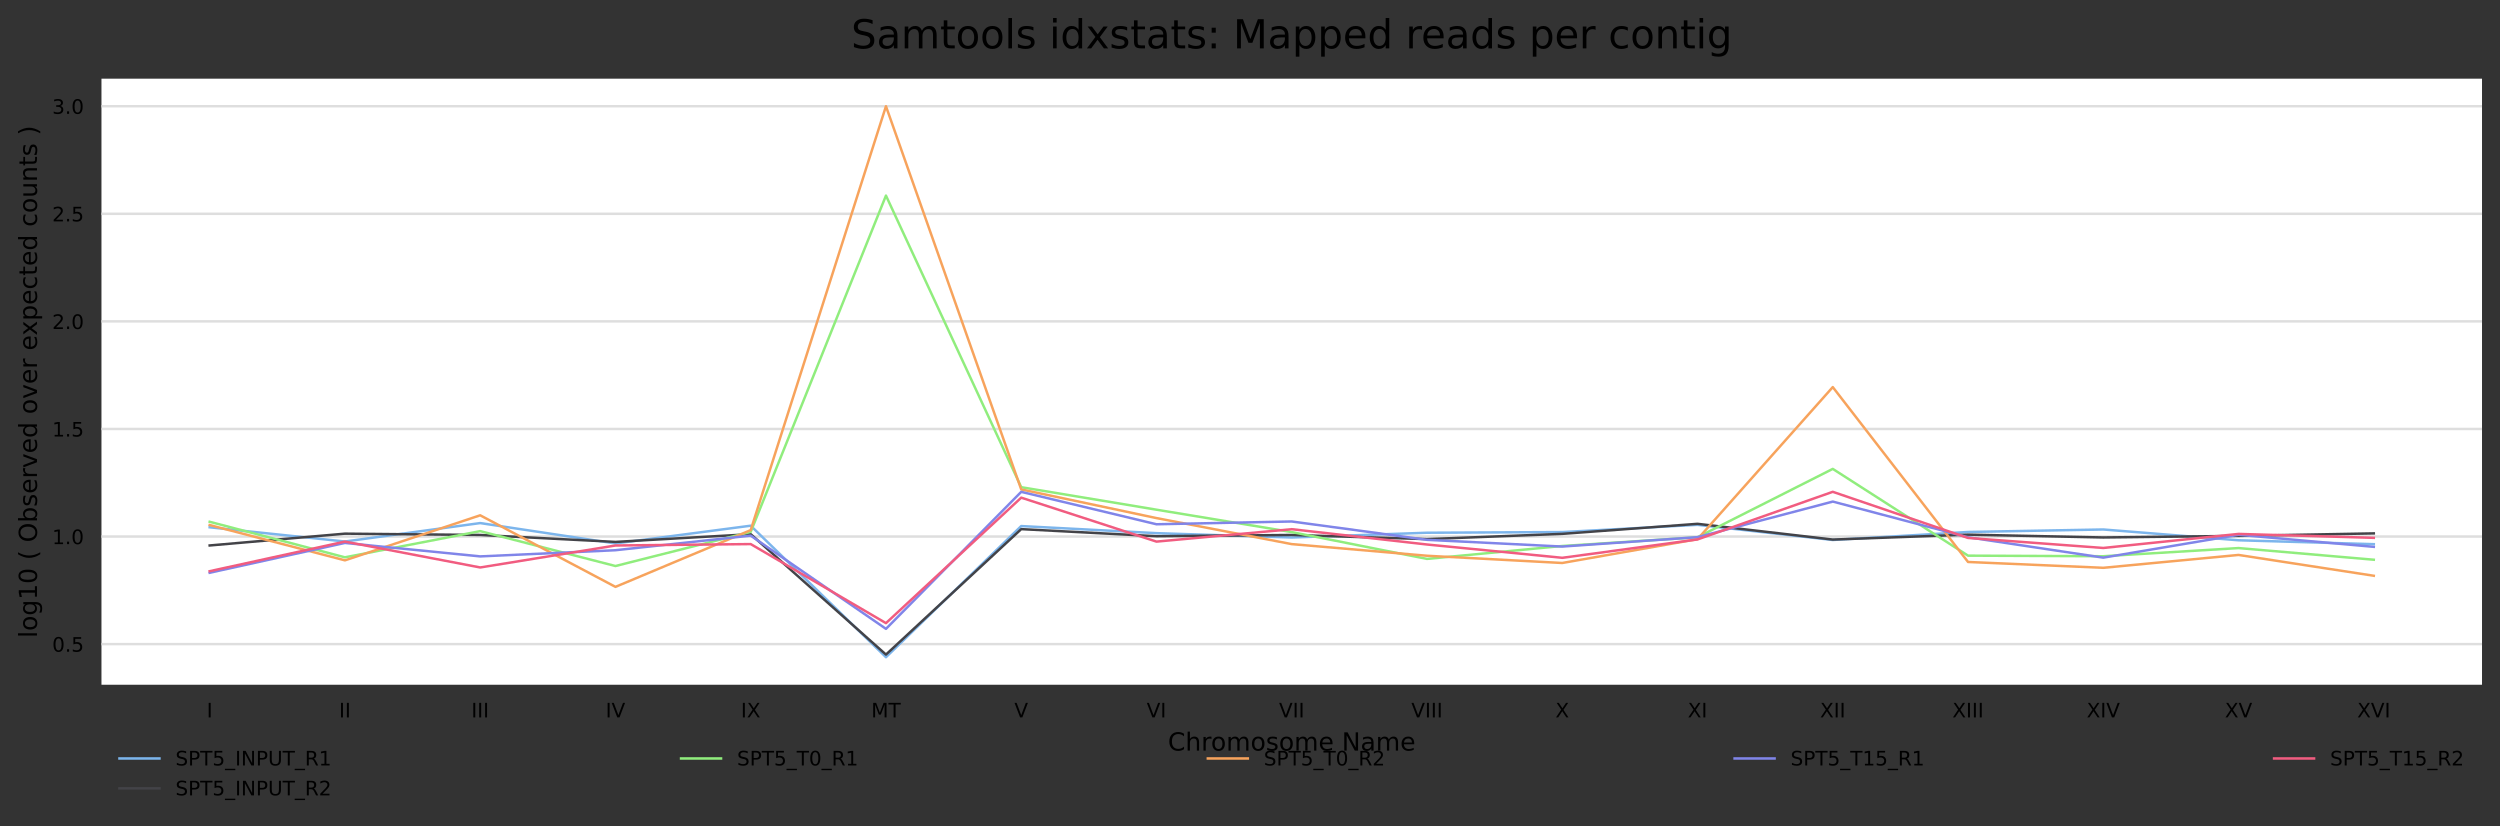<?xml version="1.0" encoding="utf-8" standalone="no"?>
<!DOCTYPE svg PUBLIC "-//W3C//DTD SVG 1.1//EN"
  "http://www.w3.org/Graphics/SVG/1.1/DTD/svg11.dtd">
<!-- Created with matplotlib (https://matplotlib.org/) -->
<svg height="330.542pt" version="1.1" viewBox="0 0 1000.341 330.542" width="1000.341pt" xmlns="http://www.w3.org/2000/svg" xmlns:xlink="http://www.w3.org/1999/xlink">
 <rect x="0" y="0" width="1000.341" height="330.542" fill="#333333" stroke="none"/>
 <defs>
  <style type="text/css">*{stroke-linecap:butt;stroke-linejoin:round;}</style>
 </defs>
 <g id="figure_1">
  <g id="axes_1">
   <g id="patch_1">
    <path d="M 40.601 273.99 
L 993.141 273.99 
L 993.141 31.483 
L 40.601 31.483 
z
" style="fill:#ffffff;"/>
   </g>
   <g id="matplotlib.axis_1">
    <g id="xtick_1">
     <g id="text_1">
      <!-- I -->
      <g transform="translate(82.718 287.069)scale(0.08 -0.08)">
       <defs>
        <path d="M 9.812 72.906 
L 19.672 72.906 
L 19.672 0 
L 9.812 0 
z
" id="DejaVuSans-73"/>
       </defs>
       <use xlink:href="#DejaVuSans-73"/>
      </g>
     </g>
    </g>
    <g id="xtick_2">
     <g id="text_2">
      <!-- II -->
      <g transform="translate(135.659 287.069)scale(0.08 -0.08)">
       <use xlink:href="#DejaVuSans-73"/>
       <use x="29.492" xlink:href="#DejaVuSans-73"/>
      </g>
     </g>
    </g>
    <g id="xtick_3">
     <g id="text_3">
      <!-- III -->
      <g transform="translate(188.601 287.069)scale(0.08 -0.08)">
       <use xlink:href="#DejaVuSans-73"/>
       <use x="29.492" xlink:href="#DejaVuSans-73"/>
       <use x="58.984" xlink:href="#DejaVuSans-73"/>
      </g>
     </g>
    </g>
    <g id="xtick_4">
     <g id="text_4">
      <!-- IV -->
      <g transform="translate(242.346 287.069)scale(0.08 -0.08)">
       <defs>
        <path d="M 28.609 0 
L 0.781 72.906 
L 11.078 72.906 
L 34.188 11.531 
L 57.328 72.906 
L 67.578 72.906 
L 39.797 0 
z
" id="DejaVuSans-86"/>
       </defs>
       <use xlink:href="#DejaVuSans-73"/>
       <use x="29.492" xlink:href="#DejaVuSans-86"/>
      </g>
     </g>
    </g>
    <g id="xtick_5">
     <g id="text_5">
      <!-- IX -->
      <g transform="translate(296.464 287.069)scale(0.08 -0.08)">
       <defs>
        <path d="M 6.297 72.906 
L 16.891 72.906 
L 35.016 45.797 
L 53.219 72.906 
L 63.812 72.906 
L 40.375 37.891 
L 65.375 0 
L 54.781 0 
L 34.281 31 
L 13.625 0 
L 2.984 0 
L 29 38.922 
z
" id="DejaVuSans-88"/>
       </defs>
       <use xlink:href="#DejaVuSans-73"/>
       <use x="29.492" xlink:href="#DejaVuSans-88"/>
      </g>
     </g>
    </g>
    <g id="xtick_6">
     <g id="text_6">
      <!-- MT -->
      <g transform="translate(348.611 287.069)scale(0.08 -0.08)">
       <defs>
        <path d="M 9.812 72.906 
L 24.516 72.906 
L 43.109 23.297 
L 61.812 72.906 
L 76.516 72.906 
L 76.516 0 
L 66.891 0 
L 66.891 64.016 
L 48.094 14.016 
L 38.188 14.016 
L 19.391 64.016 
L 19.391 0 
L 9.812 0 
z
" id="DejaVuSans-77"/>
        <path d="M -0.297 72.906 
L 61.375 72.906 
L 61.375 64.594 
L 35.5 64.594 
L 35.5 0 
L 25.594 0 
L 25.594 64.594 
L -0.297 64.594 
z
" id="DejaVuSans-84"/>
       </defs>
       <use xlink:href="#DejaVuSans-77"/>
       <use x="86.279" xlink:href="#DejaVuSans-84"/>
      </g>
     </g>
    </g>
    <g id="xtick_7">
     <g id="text_7">
      <!-- V -->
      <g transform="translate(405.891 287.069)scale(0.08 -0.08)">
       <use xlink:href="#DejaVuSans-86"/>
      </g>
     </g>
    </g>
    <g id="xtick_8">
     <g id="text_8">
      <!-- VI -->
      <g transform="translate(458.833 287.069)scale(0.08 -0.08)">
       <use xlink:href="#DejaVuSans-86"/>
       <use x="68.408" xlink:href="#DejaVuSans-73"/>
      </g>
     </g>
    </g>
    <g id="xtick_9">
     <g id="text_9">
      <!-- VII -->
      <g transform="translate(511.774 287.069)scale(0.08 -0.08)">
       <use xlink:href="#DejaVuSans-86"/>
       <use x="68.408" xlink:href="#DejaVuSans-73"/>
       <use x="97.9" xlink:href="#DejaVuSans-73"/>
      </g>
     </g>
    </g>
    <g id="xtick_10">
     <g id="text_10">
      <!-- VIII -->
      <g transform="translate(564.716 287.069)scale(0.08 -0.08)">
       <use xlink:href="#DejaVuSans-86"/>
       <use x="68.408" xlink:href="#DejaVuSans-73"/>
       <use x="97.9" xlink:href="#DejaVuSans-73"/>
       <use x="127.393" xlink:href="#DejaVuSans-73"/>
      </g>
     </g>
    </g>
    <g id="xtick_11">
     <g id="text_11">
      <!-- X -->
      <g transform="translate(622.374 287.069)scale(0.08 -0.08)">
       <use xlink:href="#DejaVuSans-88"/>
      </g>
     </g>
    </g>
    <g id="xtick_12">
     <g id="text_12">
      <!-- XI -->
      <g transform="translate(675.315 287.069)scale(0.08 -0.08)">
       <use xlink:href="#DejaVuSans-88"/>
       <use x="68.506" xlink:href="#DejaVuSans-73"/>
      </g>
     </g>
    </g>
    <g id="xtick_13">
     <g id="text_13">
      <!-- XII -->
      <g transform="translate(728.257 287.069)scale(0.08 -0.08)">
       <use xlink:href="#DejaVuSans-88"/>
       <use x="68.506" xlink:href="#DejaVuSans-73"/>
       <use x="97.998" xlink:href="#DejaVuSans-73"/>
      </g>
     </g>
    </g>
    <g id="xtick_14">
     <g id="text_14">
      <!-- XIII -->
      <g transform="translate(781.199 287.069)scale(0.08 -0.08)">
       <use xlink:href="#DejaVuSans-88"/>
       <use x="68.506" xlink:href="#DejaVuSans-73"/>
       <use x="97.998" xlink:href="#DejaVuSans-73"/>
       <use x="127.49" xlink:href="#DejaVuSans-73"/>
      </g>
     </g>
    </g>
    <g id="xtick_15">
     <g id="text_15">
      <!-- XIV -->
      <g transform="translate(834.944 287.069)scale(0.08 -0.08)">
       <use xlink:href="#DejaVuSans-88"/>
       <use x="68.506" xlink:href="#DejaVuSans-73"/>
       <use x="97.998" xlink:href="#DejaVuSans-86"/>
      </g>
     </g>
    </g>
    <g id="xtick_16">
     <g id="text_16">
      <!-- XV -->
      <g transform="translate(890.246 287.069)scale(0.08 -0.08)">
       <use xlink:href="#DejaVuSans-88"/>
       <use x="68.506" xlink:href="#DejaVuSans-86"/>
      </g>
     </g>
    </g>
    <g id="xtick_17">
     <g id="text_17">
      <!-- XVI -->
      <g transform="translate(943.187 287.069)scale(0.08 -0.08)">
       <use xlink:href="#DejaVuSans-88"/>
       <use x="68.506" xlink:href="#DejaVuSans-86"/>
       <use x="136.914" xlink:href="#DejaVuSans-73"/>
      </g>
     </g>
    </g>
    <g id="text_18">
     <!-- Chromosome Name -->
     <g transform="translate(467.327 300.331)scale(0.1 -0.1)">
      <defs>
       <path d="M 64.406 67.281 
L 64.406 56.891 
Q 59.422 61.531 53.781 63.812 
Q 48.141 66.109 41.797 66.109 
Q 29.297 66.109 22.656 58.469 
Q 16.016 50.828 16.016 36.375 
Q 16.016 21.969 22.656 14.328 
Q 29.297 6.688 41.797 6.688 
Q 48.141 6.688 53.781 8.984 
Q 59.422 11.281 64.406 15.922 
L 64.406 5.609 
Q 59.234 2.094 53.438 0.328 
Q 47.656 -1.422 41.219 -1.422 
Q 24.656 -1.422 15.125 8.703 
Q 5.609 18.844 5.609 36.375 
Q 5.609 53.953 15.125 64.078 
Q 24.656 74.219 41.219 74.219 
Q 47.75 74.219 53.531 72.484 
Q 59.328 70.75 64.406 67.281 
z
" id="DejaVuSans-67"/>
       <path d="M 54.891 33.016 
L 54.891 0 
L 45.906 0 
L 45.906 32.719 
Q 45.906 40.484 42.875 44.328 
Q 39.844 48.188 33.797 48.188 
Q 26.516 48.188 22.312 43.547 
Q 18.109 38.922 18.109 30.906 
L 18.109 0 
L 9.078 0 
L 9.078 75.984 
L 18.109 75.984 
L 18.109 46.188 
Q 21.344 51.125 25.703 53.562 
Q 30.078 56 35.797 56 
Q 45.219 56 50.047 50.172 
Q 54.891 44.344 54.891 33.016 
z
" id="DejaVuSans-104"/>
       <path d="M 41.109 46.297 
Q 39.594 47.172 37.812 47.578 
Q 36.031 48 33.891 48 
Q 26.266 48 22.188 43.047 
Q 18.109 38.094 18.109 28.812 
L 18.109 0 
L 9.078 0 
L 9.078 54.688 
L 18.109 54.688 
L 18.109 46.188 
Q 20.953 51.172 25.484 53.578 
Q 30.031 56 36.531 56 
Q 37.453 56 38.578 55.875 
Q 39.703 55.766 41.062 55.516 
z
" id="DejaVuSans-114"/>
       <path d="M 30.609 48.391 
Q 23.391 48.391 19.188 42.75 
Q 14.984 37.109 14.984 27.297 
Q 14.984 17.484 19.156 11.844 
Q 23.344 6.203 30.609 6.203 
Q 37.797 6.203 41.984 11.859 
Q 46.188 17.531 46.188 27.297 
Q 46.188 37.016 41.984 42.703 
Q 37.797 48.391 30.609 48.391 
z
M 30.609 56 
Q 42.328 56 49.016 48.375 
Q 55.719 40.766 55.719 27.297 
Q 55.719 13.875 49.016 6.219 
Q 42.328 -1.422 30.609 -1.422 
Q 18.844 -1.422 12.172 6.219 
Q 5.516 13.875 5.516 27.297 
Q 5.516 40.766 12.172 48.375 
Q 18.844 56 30.609 56 
z
" id="DejaVuSans-111"/>
       <path d="M 52 44.188 
Q 55.375 50.25 60.062 53.125 
Q 64.75 56 71.094 56 
Q 79.641 56 84.281 50.016 
Q 88.922 44.047 88.922 33.016 
L 88.922 0 
L 79.891 0 
L 79.891 32.719 
Q 79.891 40.578 77.094 44.375 
Q 74.312 48.188 68.609 48.188 
Q 61.625 48.188 57.562 43.547 
Q 53.516 38.922 53.516 30.906 
L 53.516 0 
L 44.484 0 
L 44.484 32.719 
Q 44.484 40.625 41.703 44.406 
Q 38.922 48.188 33.109 48.188 
Q 26.219 48.188 22.156 43.531 
Q 18.109 38.875 18.109 30.906 
L 18.109 0 
L 9.078 0 
L 9.078 54.688 
L 18.109 54.688 
L 18.109 46.188 
Q 21.188 51.219 25.484 53.609 
Q 29.781 56 35.688 56 
Q 41.656 56 45.828 52.969 
Q 50 49.953 52 44.188 
z
" id="DejaVuSans-109"/>
       <path d="M 44.281 53.078 
L 44.281 44.578 
Q 40.484 46.531 36.375 47.5 
Q 32.281 48.484 27.875 48.484 
Q 21.188 48.484 17.844 46.438 
Q 14.5 44.391 14.5 40.281 
Q 14.5 37.156 16.891 35.375 
Q 19.281 33.594 26.516 31.984 
L 29.594 31.297 
Q 39.156 29.25 43.188 25.516 
Q 47.219 21.781 47.219 15.094 
Q 47.219 7.469 41.188 3.016 
Q 35.156 -1.422 24.609 -1.422 
Q 20.219 -1.422 15.453 -0.562 
Q 10.688 0.297 5.422 2 
L 5.422 11.281 
Q 10.406 8.688 15.234 7.391 
Q 20.062 6.109 24.812 6.109 
Q 31.156 6.109 34.562 8.281 
Q 37.984 10.453 37.984 14.406 
Q 37.984 18.062 35.516 20.016 
Q 33.062 21.969 24.703 23.781 
L 21.578 24.516 
Q 13.234 26.266 9.516 29.906 
Q 5.812 33.547 5.812 39.891 
Q 5.812 47.609 11.281 51.797 
Q 16.75 56 26.812 56 
Q 31.781 56 36.172 55.266 
Q 40.578 54.547 44.281 53.078 
z
" id="DejaVuSans-115"/>
       <path d="M 56.203 29.594 
L 56.203 25.203 
L 14.891 25.203 
Q 15.484 15.922 20.484 11.062 
Q 25.484 6.203 34.422 6.203 
Q 39.594 6.203 44.453 7.469 
Q 49.312 8.734 54.109 11.281 
L 54.109 2.781 
Q 49.266 0.734 44.188 -0.344 
Q 39.109 -1.422 33.891 -1.422 
Q 20.797 -1.422 13.156 6.188 
Q 5.516 13.812 5.516 26.812 
Q 5.516 40.234 12.766 48.109 
Q 20.016 56 32.328 56 
Q 43.359 56 49.781 48.891 
Q 56.203 41.797 56.203 29.594 
z
M 47.219 32.234 
Q 47.125 39.594 43.094 43.984 
Q 39.062 48.391 32.422 48.391 
Q 24.906 48.391 20.391 44.141 
Q 15.875 39.891 15.188 32.172 
z
" id="DejaVuSans-101"/>
       <path id="DejaVuSans-32"/>
       <path d="M 9.812 72.906 
L 23.094 72.906 
L 55.422 11.922 
L 55.422 72.906 
L 64.984 72.906 
L 64.984 0 
L 51.703 0 
L 19.391 60.984 
L 19.391 0 
L 9.812 0 
z
" id="DejaVuSans-78"/>
       <path d="M 34.281 27.484 
Q 23.391 27.484 19.188 25 
Q 14.984 22.516 14.984 16.5 
Q 14.984 11.719 18.141 8.906 
Q 21.297 6.109 26.703 6.109 
Q 34.188 6.109 38.703 11.406 
Q 43.219 16.703 43.219 25.484 
L 43.219 27.484 
z
M 52.203 31.203 
L 52.203 0 
L 43.219 0 
L 43.219 8.297 
Q 40.141 3.328 35.547 0.953 
Q 30.953 -1.422 24.312 -1.422 
Q 15.922 -1.422 10.953 3.297 
Q 6 8.016 6 15.922 
Q 6 25.141 12.172 29.828 
Q 18.359 34.516 30.609 34.516 
L 43.219 34.516 
L 43.219 35.406 
Q 43.219 41.609 39.141 45 
Q 35.062 48.391 27.688 48.391 
Q 23 48.391 18.547 47.266 
Q 14.109 46.141 10.016 43.891 
L 10.016 52.203 
Q 14.938 54.109 19.578 55.047 
Q 24.219 56 28.609 56 
Q 40.484 56 46.344 49.844 
Q 52.203 43.703 52.203 31.203 
z
" id="DejaVuSans-97"/>
      </defs>
      <use xlink:href="#DejaVuSans-67"/>
      <use x="69.824" xlink:href="#DejaVuSans-104"/>
      <use x="133.203" xlink:href="#DejaVuSans-114"/>
      <use x="172.066" xlink:href="#DejaVuSans-111"/>
      <use x="233.248" xlink:href="#DejaVuSans-109"/>
      <use x="330.66" xlink:href="#DejaVuSans-111"/>
      <use x="391.842" xlink:href="#DejaVuSans-115"/>
      <use x="443.941" xlink:href="#DejaVuSans-111"/>
      <use x="505.123" xlink:href="#DejaVuSans-109"/>
      <use x="602.535" xlink:href="#DejaVuSans-101"/>
      <use x="664.059" xlink:href="#DejaVuSans-32"/>
      <use x="695.846" xlink:href="#DejaVuSans-78"/>
      <use x="770.65" xlink:href="#DejaVuSans-97"/>
      <use x="831.93" xlink:href="#DejaVuSans-109"/>
      <use x="929.342" xlink:href="#DejaVuSans-101"/>
     </g>
    </g>
   </g>
   <g id="matplotlib.axis_2">
    <g id="ytick_1">
     <g id="line2d_1">
      <path clip-path="url(#pf969679b9c)" d="M 40.601 257.732 
L 993.141 257.732 
" style="fill:none;stroke:#dedede;stroke-linecap:square;"/>
     </g>
     <g id="text_19">
      <!-- 0.5 -->
      <g transform="translate(20.878 260.771)scale(0.08 -0.08)">
       <defs>
        <path d="M 31.781 66.406 
Q 24.172 66.406 20.328 58.906 
Q 16.5 51.422 16.5 36.375 
Q 16.5 21.391 20.328 13.891 
Q 24.172 6.391 31.781 6.391 
Q 39.453 6.391 43.281 13.891 
Q 47.125 21.391 47.125 36.375 
Q 47.125 51.422 43.281 58.906 
Q 39.453 66.406 31.781 66.406 
z
M 31.781 74.219 
Q 44.047 74.219 50.516 64.516 
Q 56.984 54.828 56.984 36.375 
Q 56.984 17.969 50.516 8.266 
Q 44.047 -1.422 31.781 -1.422 
Q 19.531 -1.422 13.062 8.266 
Q 6.594 17.969 6.594 36.375 
Q 6.594 54.828 13.062 64.516 
Q 19.531 74.219 31.781 74.219 
z
" id="DejaVuSans-48"/>
        <path d="M 10.688 12.406 
L 21 12.406 
L 21 0 
L 10.688 0 
z
" id="DejaVuSans-46"/>
        <path d="M 10.797 72.906 
L 49.516 72.906 
L 49.516 64.594 
L 19.828 64.594 
L 19.828 46.734 
Q 21.969 47.469 24.109 47.828 
Q 26.266 48.188 28.422 48.188 
Q 40.625 48.188 47.75 41.5 
Q 54.891 34.812 54.891 23.391 
Q 54.891 11.625 47.562 5.094 
Q 40.234 -1.422 26.906 -1.422 
Q 22.312 -1.422 17.547 -0.641 
Q 12.797 0.141 7.719 1.703 
L 7.719 11.625 
Q 12.109 9.234 16.797 8.062 
Q 21.484 6.891 26.703 6.891 
Q 35.156 6.891 40.078 11.328 
Q 45.016 15.766 45.016 23.391 
Q 45.016 31 40.078 35.438 
Q 35.156 39.891 26.703 39.891 
Q 22.75 39.891 18.812 39.016 
Q 14.891 38.141 10.797 36.281 
z
" id="DejaVuSans-53"/>
       </defs>
       <use xlink:href="#DejaVuSans-48"/>
       <use x="63.623" xlink:href="#DejaVuSans-46"/>
       <use x="95.41" xlink:href="#DejaVuSans-53"/>
      </g>
     </g>
    </g>
    <g id="ytick_2">
     <g id="line2d_2">
      <path clip-path="url(#pf969679b9c)" d="M 40.601 214.686 
L 993.141 214.686 
" style="fill:none;stroke:#dedede;stroke-linecap:square;"/>
     </g>
     <g id="text_20">
      <!-- 1.0 -->
      <g transform="translate(20.878 217.726)scale(0.08 -0.08)">
       <defs>
        <path d="M 12.406 8.297 
L 28.516 8.297 
L 28.516 63.922 
L 10.984 60.406 
L 10.984 69.391 
L 28.422 72.906 
L 38.281 72.906 
L 38.281 8.297 
L 54.391 8.297 
L 54.391 0 
L 12.406 0 
z
" id="DejaVuSans-49"/>
       </defs>
       <use xlink:href="#DejaVuSans-49"/>
       <use x="63.623" xlink:href="#DejaVuSans-46"/>
       <use x="95.41" xlink:href="#DejaVuSans-48"/>
      </g>
     </g>
    </g>
    <g id="ytick_3">
     <g id="line2d_3">
      <path clip-path="url(#pf969679b9c)" d="M 40.601 171.641 
L 993.141 171.641 
" style="fill:none;stroke:#dedede;stroke-linecap:square;"/>
     </g>
     <g id="text_21">
      <!-- 1.5 -->
      <g transform="translate(20.878 174.681)scale(0.08 -0.08)">
       <use xlink:href="#DejaVuSans-49"/>
       <use x="63.623" xlink:href="#DejaVuSans-46"/>
       <use x="95.41" xlink:href="#DejaVuSans-53"/>
      </g>
     </g>
    </g>
    <g id="ytick_4">
     <g id="line2d_4">
      <path clip-path="url(#pf969679b9c)" d="M 40.601 128.596 
L 993.141 128.596 
" style="fill:none;stroke:#dedede;stroke-linecap:square;"/>
     </g>
     <g id="text_22">
      <!-- 2.0 -->
      <g transform="translate(20.878 131.636)scale(0.08 -0.08)">
       <defs>
        <path d="M 19.188 8.297 
L 53.609 8.297 
L 53.609 0 
L 7.328 0 
L 7.328 8.297 
Q 12.938 14.109 22.625 23.891 
Q 32.328 33.688 34.812 36.531 
Q 39.547 41.844 41.422 45.531 
Q 43.312 49.219 43.312 52.781 
Q 43.312 58.594 39.234 62.25 
Q 35.156 65.922 28.609 65.922 
Q 23.969 65.922 18.812 64.312 
Q 13.672 62.703 7.812 59.422 
L 7.812 69.391 
Q 13.766 71.781 18.938 73 
Q 24.125 74.219 28.422 74.219 
Q 39.75 74.219 46.484 68.547 
Q 53.219 62.891 53.219 53.422 
Q 53.219 48.922 51.531 44.891 
Q 49.859 40.875 45.406 35.406 
Q 44.188 33.984 37.641 27.219 
Q 31.109 20.453 19.188 8.297 
z
" id="DejaVuSans-50"/>
       </defs>
       <use xlink:href="#DejaVuSans-50"/>
       <use x="63.623" xlink:href="#DejaVuSans-46"/>
       <use x="95.41" xlink:href="#DejaVuSans-48"/>
      </g>
     </g>
    </g>
    <g id="ytick_5">
     <g id="line2d_5">
      <path clip-path="url(#pf969679b9c)" d="M 40.601 85.551 
L 993.141 85.551 
" style="fill:none;stroke:#dedede;stroke-linecap:square;"/>
     </g>
     <g id="text_23">
      <!-- 2.5 -->
      <g transform="translate(20.878 88.59)scale(0.08 -0.08)">
       <use xlink:href="#DejaVuSans-50"/>
       <use x="63.623" xlink:href="#DejaVuSans-46"/>
       <use x="95.41" xlink:href="#DejaVuSans-53"/>
      </g>
     </g>
    </g>
    <g id="ytick_6">
     <g id="line2d_6">
      <path clip-path="url(#pf969679b9c)" d="M 40.601 42.506 
L 993.141 42.506 
" style="fill:none;stroke:#dedede;stroke-linecap:square;"/>
     </g>
     <g id="text_24">
      <!-- 3.0 -->
      <g transform="translate(20.878 45.545)scale(0.08 -0.08)">
       <defs>
        <path d="M 40.578 39.312 
Q 47.656 37.797 51.625 33 
Q 55.609 28.219 55.609 21.188 
Q 55.609 10.406 48.188 4.484 
Q 40.766 -1.422 27.094 -1.422 
Q 22.516 -1.422 17.656 -0.516 
Q 12.797 0.391 7.625 2.203 
L 7.625 11.719 
Q 11.719 9.328 16.594 8.109 
Q 21.484 6.891 26.812 6.891 
Q 36.078 6.891 40.938 10.547 
Q 45.797 14.203 45.797 21.188 
Q 45.797 27.641 41.281 31.266 
Q 36.766 34.906 28.719 34.906 
L 20.219 34.906 
L 20.219 43.016 
L 29.109 43.016 
Q 36.375 43.016 40.234 45.922 
Q 44.094 48.828 44.094 54.297 
Q 44.094 59.906 40.109 62.906 
Q 36.141 65.922 28.719 65.922 
Q 24.656 65.922 20.016 65.031 
Q 15.375 64.156 9.812 62.312 
L 9.812 71.094 
Q 15.438 72.656 20.344 73.438 
Q 25.25 74.219 29.594 74.219 
Q 40.828 74.219 47.359 69.109 
Q 53.906 64.016 53.906 55.328 
Q 53.906 49.266 50.438 45.094 
Q 46.969 40.922 40.578 39.312 
z
" id="DejaVuSans-51"/>
       </defs>
       <use xlink:href="#DejaVuSans-51"/>
       <use x="63.623" xlink:href="#DejaVuSans-46"/>
       <use x="95.41" xlink:href="#DejaVuSans-48"/>
      </g>
     </g>
    </g>
    <g id="text_25">
     <!-- log10 ( Observed over expected counts ) -->
     <g transform="translate(14.798 255.236)rotate(-90)scale(0.1 -0.1)">
      <defs>
       <path d="M 9.422 75.984 
L 18.406 75.984 
L 18.406 0 
L 9.422 0 
z
" id="DejaVuSans-108"/>
       <path d="M 45.406 27.984 
Q 45.406 37.75 41.375 43.109 
Q 37.359 48.484 30.078 48.484 
Q 22.859 48.484 18.828 43.109 
Q 14.797 37.75 14.797 27.984 
Q 14.797 18.266 18.828 12.891 
Q 22.859 7.516 30.078 7.516 
Q 37.359 7.516 41.375 12.891 
Q 45.406 18.266 45.406 27.984 
z
M 54.391 6.781 
Q 54.391 -7.172 48.188 -13.984 
Q 42 -20.797 29.203 -20.797 
Q 24.469 -20.797 20.266 -20.094 
Q 16.062 -19.391 12.109 -17.922 
L 12.109 -9.188 
Q 16.062 -11.328 19.922 -12.344 
Q 23.781 -13.375 27.781 -13.375 
Q 36.625 -13.375 41.016 -8.766 
Q 45.406 -4.156 45.406 5.172 
L 45.406 9.625 
Q 42.625 4.781 38.281 2.391 
Q 33.938 0 27.875 0 
Q 17.828 0 11.672 7.656 
Q 5.516 15.328 5.516 27.984 
Q 5.516 40.672 11.672 48.328 
Q 17.828 56 27.875 56 
Q 33.938 56 38.281 53.609 
Q 42.625 51.219 45.406 46.391 
L 45.406 54.688 
L 54.391 54.688 
z
" id="DejaVuSans-103"/>
       <path d="M 31 75.875 
Q 24.469 64.656 21.281 53.656 
Q 18.109 42.672 18.109 31.391 
Q 18.109 20.125 21.312 9.062 
Q 24.516 -2 31 -13.188 
L 23.188 -13.188 
Q 15.875 -1.703 12.234 9.375 
Q 8.594 20.453 8.594 31.391 
Q 8.594 42.281 12.203 53.312 
Q 15.828 64.359 23.188 75.875 
z
" id="DejaVuSans-40"/>
       <path d="M 39.406 66.219 
Q 28.656 66.219 22.328 58.203 
Q 16.016 50.203 16.016 36.375 
Q 16.016 22.609 22.328 14.594 
Q 28.656 6.594 39.406 6.594 
Q 50.141 6.594 56.422 14.594 
Q 62.703 22.609 62.703 36.375 
Q 62.703 50.203 56.422 58.203 
Q 50.141 66.219 39.406 66.219 
z
M 39.406 74.219 
Q 54.734 74.219 63.906 63.938 
Q 73.094 53.656 73.094 36.375 
Q 73.094 19.141 63.906 8.859 
Q 54.734 -1.422 39.406 -1.422 
Q 24.031 -1.422 14.812 8.828 
Q 5.609 19.094 5.609 36.375 
Q 5.609 53.656 14.812 63.938 
Q 24.031 74.219 39.406 74.219 
z
" id="DejaVuSans-79"/>
       <path d="M 48.688 27.297 
Q 48.688 37.203 44.609 42.844 
Q 40.531 48.484 33.406 48.484 
Q 26.266 48.484 22.188 42.844 
Q 18.109 37.203 18.109 27.297 
Q 18.109 17.391 22.188 11.75 
Q 26.266 6.109 33.406 6.109 
Q 40.531 6.109 44.609 11.75 
Q 48.688 17.391 48.688 27.297 
z
M 18.109 46.391 
Q 20.953 51.266 25.266 53.625 
Q 29.594 56 35.594 56 
Q 45.562 56 51.781 48.094 
Q 58.016 40.188 58.016 27.297 
Q 58.016 14.406 51.781 6.484 
Q 45.562 -1.422 35.594 -1.422 
Q 29.594 -1.422 25.266 0.953 
Q 20.953 3.328 18.109 8.203 
L 18.109 0 
L 9.078 0 
L 9.078 75.984 
L 18.109 75.984 
z
" id="DejaVuSans-98"/>
       <path d="M 2.984 54.688 
L 12.5 54.688 
L 29.594 8.797 
L 46.688 54.688 
L 56.203 54.688 
L 35.688 0 
L 23.484 0 
z
" id="DejaVuSans-118"/>
       <path d="M 45.406 46.391 
L 45.406 75.984 
L 54.391 75.984 
L 54.391 0 
L 45.406 0 
L 45.406 8.203 
Q 42.578 3.328 38.25 0.953 
Q 33.938 -1.422 27.875 -1.422 
Q 17.969 -1.422 11.734 6.484 
Q 5.516 14.406 5.516 27.297 
Q 5.516 40.188 11.734 48.094 
Q 17.969 56 27.875 56 
Q 33.938 56 38.25 53.625 
Q 42.578 51.266 45.406 46.391 
z
M 14.797 27.297 
Q 14.797 17.391 18.875 11.75 
Q 22.953 6.109 30.078 6.109 
Q 37.203 6.109 41.297 11.75 
Q 45.406 17.391 45.406 27.297 
Q 45.406 37.203 41.297 42.844 
Q 37.203 48.484 30.078 48.484 
Q 22.953 48.484 18.875 42.844 
Q 14.797 37.203 14.797 27.297 
z
" id="DejaVuSans-100"/>
       <path d="M 54.891 54.688 
L 35.109 28.078 
L 55.906 0 
L 45.312 0 
L 29.391 21.484 
L 13.484 0 
L 2.875 0 
L 24.125 28.609 
L 4.688 54.688 
L 15.281 54.688 
L 29.781 35.203 
L 44.281 54.688 
z
" id="DejaVuSans-120"/>
       <path d="M 18.109 8.203 
L 18.109 -20.797 
L 9.078 -20.797 
L 9.078 54.688 
L 18.109 54.688 
L 18.109 46.391 
Q 20.953 51.266 25.266 53.625 
Q 29.594 56 35.594 56 
Q 45.562 56 51.781 48.094 
Q 58.016 40.188 58.016 27.297 
Q 58.016 14.406 51.781 6.484 
Q 45.562 -1.422 35.594 -1.422 
Q 29.594 -1.422 25.266 0.953 
Q 20.953 3.328 18.109 8.203 
z
M 48.688 27.297 
Q 48.688 37.203 44.609 42.844 
Q 40.531 48.484 33.406 48.484 
Q 26.266 48.484 22.188 42.844 
Q 18.109 37.203 18.109 27.297 
Q 18.109 17.391 22.188 11.75 
Q 26.266 6.109 33.406 6.109 
Q 40.531 6.109 44.609 11.75 
Q 48.688 17.391 48.688 27.297 
z
" id="DejaVuSans-112"/>
       <path d="M 48.781 52.594 
L 48.781 44.188 
Q 44.969 46.297 41.141 47.344 
Q 37.312 48.391 33.406 48.391 
Q 24.656 48.391 19.812 42.844 
Q 14.984 37.312 14.984 27.297 
Q 14.984 17.281 19.812 11.734 
Q 24.656 6.203 33.406 6.203 
Q 37.312 6.203 41.141 7.25 
Q 44.969 8.297 48.781 10.406 
L 48.781 2.094 
Q 45.016 0.344 40.984 -0.531 
Q 36.969 -1.422 32.422 -1.422 
Q 20.062 -1.422 12.781 6.344 
Q 5.516 14.109 5.516 27.297 
Q 5.516 40.672 12.859 48.328 
Q 20.219 56 33.016 56 
Q 37.156 56 41.109 55.141 
Q 45.062 54.297 48.781 52.594 
z
" id="DejaVuSans-99"/>
       <path d="M 18.312 70.219 
L 18.312 54.688 
L 36.812 54.688 
L 36.812 47.703 
L 18.312 47.703 
L 18.312 18.016 
Q 18.312 11.328 20.141 9.422 
Q 21.969 7.516 27.594 7.516 
L 36.812 7.516 
L 36.812 0 
L 27.594 0 
Q 17.188 0 13.234 3.875 
Q 9.281 7.766 9.281 18.016 
L 9.281 47.703 
L 2.688 47.703 
L 2.688 54.688 
L 9.281 54.688 
L 9.281 70.219 
z
" id="DejaVuSans-116"/>
       <path d="M 8.5 21.578 
L 8.5 54.688 
L 17.484 54.688 
L 17.484 21.922 
Q 17.484 14.156 20.5 10.266 
Q 23.531 6.391 29.594 6.391 
Q 36.859 6.391 41.078 11.031 
Q 45.312 15.672 45.312 23.688 
L 45.312 54.688 
L 54.297 54.688 
L 54.297 0 
L 45.312 0 
L 45.312 8.406 
Q 42.047 3.422 37.719 1 
Q 33.406 -1.422 27.688 -1.422 
Q 18.266 -1.422 13.375 4.438 
Q 8.5 10.297 8.5 21.578 
z
M 31.109 56 
z
" id="DejaVuSans-117"/>
       <path d="M 54.891 33.016 
L 54.891 0 
L 45.906 0 
L 45.906 32.719 
Q 45.906 40.484 42.875 44.328 
Q 39.844 48.188 33.797 48.188 
Q 26.516 48.188 22.312 43.547 
Q 18.109 38.922 18.109 30.906 
L 18.109 0 
L 9.078 0 
L 9.078 54.688 
L 18.109 54.688 
L 18.109 46.188 
Q 21.344 51.125 25.703 53.562 
Q 30.078 56 35.797 56 
Q 45.219 56 50.047 50.172 
Q 54.891 44.344 54.891 33.016 
z
" id="DejaVuSans-110"/>
       <path d="M 8.016 75.875 
L 15.828 75.875 
Q 23.141 64.359 26.781 53.312 
Q 30.422 42.281 30.422 31.391 
Q 30.422 20.453 26.781 9.375 
Q 23.141 -1.703 15.828 -13.188 
L 8.016 -13.188 
Q 14.5 -2 17.703 9.062 
Q 20.906 20.125 20.906 31.391 
Q 20.906 42.672 17.703 53.656 
Q 14.5 64.656 8.016 75.875 
z
" id="DejaVuSans-41"/>
      </defs>
      <use xlink:href="#DejaVuSans-108"/>
      <use x="27.783" xlink:href="#DejaVuSans-111"/>
      <use x="88.965" xlink:href="#DejaVuSans-103"/>
      <use x="152.441" xlink:href="#DejaVuSans-49"/>
      <use x="216.064" xlink:href="#DejaVuSans-48"/>
      <use x="279.688" xlink:href="#DejaVuSans-32"/>
      <use x="311.475" xlink:href="#DejaVuSans-40"/>
      <use x="350.488" xlink:href="#DejaVuSans-32"/>
      <use x="382.275" xlink:href="#DejaVuSans-79"/>
      <use x="460.986" xlink:href="#DejaVuSans-98"/>
      <use x="524.463" xlink:href="#DejaVuSans-115"/>
      <use x="576.562" xlink:href="#DejaVuSans-101"/>
      <use x="638.086" xlink:href="#DejaVuSans-114"/>
      <use x="679.199" xlink:href="#DejaVuSans-118"/>
      <use x="738.379" xlink:href="#DejaVuSans-101"/>
      <use x="799.902" xlink:href="#DejaVuSans-100"/>
      <use x="863.379" xlink:href="#DejaVuSans-32"/>
      <use x="895.166" xlink:href="#DejaVuSans-111"/>
      <use x="956.348" xlink:href="#DejaVuSans-118"/>
      <use x="1015.527" xlink:href="#DejaVuSans-101"/>
      <use x="1077.051" xlink:href="#DejaVuSans-114"/>
      <use x="1118.164" xlink:href="#DejaVuSans-32"/>
      <use x="1149.951" xlink:href="#DejaVuSans-101"/>
      <use x="1209.725" xlink:href="#DejaVuSans-120"/>
      <use x="1268.904" xlink:href="#DejaVuSans-112"/>
      <use x="1332.381" xlink:href="#DejaVuSans-101"/>
      <use x="1393.904" xlink:href="#DejaVuSans-99"/>
      <use x="1448.885" xlink:href="#DejaVuSans-116"/>
      <use x="1488.094" xlink:href="#DejaVuSans-101"/>
      <use x="1549.617" xlink:href="#DejaVuSans-100"/>
      <use x="1613.094" xlink:href="#DejaVuSans-32"/>
      <use x="1644.881" xlink:href="#DejaVuSans-99"/>
      <use x="1699.861" xlink:href="#DejaVuSans-111"/>
      <use x="1761.043" xlink:href="#DejaVuSans-117"/>
      <use x="1824.422" xlink:href="#DejaVuSans-110"/>
      <use x="1887.801" xlink:href="#DejaVuSans-116"/>
      <use x="1927.01" xlink:href="#DejaVuSans-115"/>
      <use x="1979.109" xlink:href="#DejaVuSans-32"/>
      <use x="2010.896" xlink:href="#DejaVuSans-41"/>
     </g>
    </g>
   </g>
   <g id="line2d_7">
    <path clip-path="url(#pf969679b9c)" d="M 83.898 210.987 
L 138.019 216.679 
L 192.141 209.303 
L 246.263 217.46 
L 300.384 210.35 
L 354.506 262.967 
L 408.627 210.494 
L 462.749 213.332 
L 516.871 215.071 
L 570.992 213.167 
L 625.114 212.9 
L 679.235 210.01 
L 733.357 216.07 
L 787.479 212.862 
L 841.6 211.864 
L 895.722 216.186 
L 949.843 217.742 
" style="fill:none;stroke:#7cb5ec;stroke-linecap:square;"/>
   </g>
   <g id="line2d_8">
    <path clip-path="url(#pf969679b9c)" d="M 83.898 218.262 
L 138.019 213.535 
L 192.141 214.058 
L 246.263 216.836 
L 300.384 213.741 
L 354.506 261.922 
L 408.627 211.722 
L 462.749 214.555 
L 516.871 214.059 
L 570.992 215.719 
L 625.114 213.619 
L 679.235 209.6 
L 733.357 215.898 
L 787.479 213.931 
L 841.6 215.058 
L 895.722 214.423 
L 949.843 213.43 
" style="fill:none;stroke:#434348;stroke-linecap:square;"/>
   </g>
   <g id="line2d_9">
    <path clip-path="url(#pf969679b9c)" d="M 83.898 208.787 
L 138.019 223.001 
L 192.141 212.522 
L 246.263 226.49 
L 300.384 212.832 
L 354.506 78.267 
L 408.627 194.943 
L 462.749 203.947 
L 516.871 212.904 
L 570.992 223.639 
L 625.114 218.47 
L 679.235 214.968 
L 733.357 187.62 
L 787.479 222.336 
L 841.6 222.571 
L 895.722 219.301 
L 949.843 223.967 
" style="fill:none;stroke:#90ed7d;stroke-linecap:square;"/>
   </g>
   <g id="line2d_10">
    <path clip-path="url(#pf969679b9c)" d="M 83.898 210.099 
L 138.019 224.216 
L 192.141 206.188 
L 246.263 234.825 
L 300.384 212.124 
L 354.506 42.506 
L 408.627 195.837 
L 462.749 207.305 
L 516.871 217.721 
L 570.992 222.376 
L 625.114 225.272 
L 679.235 215.744 
L 733.357 154.889 
L 787.479 224.865 
L 841.6 227.199 
L 895.722 222.052 
L 949.843 230.388 
" style="fill:none;stroke:#f7a35c;stroke-linecap:square;"/>
   </g>
   <g id="line2d_11">
    <path clip-path="url(#pf969679b9c)" d="M 83.898 229.182 
L 138.019 217.248 
L 192.141 222.636 
L 246.263 220.162 
L 300.384 214.321 
L 354.506 251.627 
L 408.627 196.806 
L 462.749 209.777 
L 516.871 208.664 
L 570.992 216.008 
L 625.114 218.698 
L 679.235 214.941 
L 733.357 200.702 
L 787.479 214.988 
L 841.6 223.134 
L 895.722 213.987 
L 949.843 218.81 
" style="fill:none;stroke:#8085e9;stroke-linecap:square;"/>
   </g>
   <g id="line2d_12">
    <path clip-path="url(#pf969679b9c)" d="M 83.898 228.553 
L 138.019 216.705 
L 192.141 227.063 
L 246.263 218.273 
L 300.384 217.705 
L 354.506 249.338 
L 408.627 199.129 
L 462.749 216.719 
L 516.871 211.75 
L 570.992 217.874 
L 625.114 223.198 
L 679.235 215.854 
L 733.357 196.792 
L 787.479 215.249 
L 841.6 219.26 
L 895.722 213.637 
L 949.843 215.207 
" style="fill:none;stroke:#f15c80;stroke-linecap:square;"/>
   </g>
   <g id="line2d_13">
    <path clip-path="url(#pf969679b9c)" d="M 40.601 300.777 
L 993.141 300.777 
" style="fill:none;stroke:#dedede;stroke-linecap:square;stroke-width:2;"/>
   </g>
   <g id="text_26">
    <!-- Samtools idxstats: Mapped reads per contig -->
    <g transform="translate(340.592 19.358)scale(0.16 -0.16)">
     <defs>
      <path d="M 53.516 70.516 
L 53.516 60.891 
Q 47.906 63.578 42.922 64.891 
Q 37.938 66.219 33.297 66.219 
Q 25.25 66.219 20.875 63.094 
Q 16.5 59.969 16.5 54.203 
Q 16.5 49.359 19.406 46.891 
Q 22.312 44.438 30.422 42.922 
L 36.375 41.703 
Q 47.406 39.594 52.656 34.297 
Q 57.906 29 57.906 20.125 
Q 57.906 9.516 50.797 4.047 
Q 43.703 -1.422 29.984 -1.422 
Q 24.812 -1.422 18.969 -0.25 
Q 13.141 0.922 6.891 3.219 
L 6.891 13.375 
Q 12.891 10.016 18.656 8.297 
Q 24.422 6.594 29.984 6.594 
Q 38.422 6.594 43.016 9.906 
Q 47.609 13.234 47.609 19.391 
Q 47.609 24.75 44.312 27.781 
Q 41.016 30.812 33.5 32.328 
L 27.484 33.5 
Q 16.453 35.688 11.516 40.375 
Q 6.594 45.062 6.594 53.422 
Q 6.594 63.094 13.406 68.656 
Q 20.219 74.219 32.172 74.219 
Q 37.312 74.219 42.625 73.281 
Q 47.953 72.359 53.516 70.516 
z
" id="DejaVuSans-83"/>
      <path d="M 9.422 54.688 
L 18.406 54.688 
L 18.406 0 
L 9.422 0 
z
M 9.422 75.984 
L 18.406 75.984 
L 18.406 64.594 
L 9.422 64.594 
z
" id="DejaVuSans-105"/>
      <path d="M 11.719 12.406 
L 22.016 12.406 
L 22.016 0 
L 11.719 0 
z
M 11.719 51.703 
L 22.016 51.703 
L 22.016 39.312 
L 11.719 39.312 
z
" id="DejaVuSans-58"/>
     </defs>
     <use xlink:href="#DejaVuSans-83"/>
     <use x="63.477" xlink:href="#DejaVuSans-97"/>
     <use x="124.756" xlink:href="#DejaVuSans-109"/>
     <use x="222.168" xlink:href="#DejaVuSans-116"/>
     <use x="261.377" xlink:href="#DejaVuSans-111"/>
     <use x="322.559" xlink:href="#DejaVuSans-111"/>
     <use x="383.74" xlink:href="#DejaVuSans-108"/>
     <use x="411.523" xlink:href="#DejaVuSans-115"/>
     <use x="463.623" xlink:href="#DejaVuSans-32"/>
     <use x="495.41" xlink:href="#DejaVuSans-105"/>
     <use x="523.193" xlink:href="#DejaVuSans-100"/>
     <use x="586.67" xlink:href="#DejaVuSans-120"/>
     <use x="645.85" xlink:href="#DejaVuSans-115"/>
     <use x="697.949" xlink:href="#DejaVuSans-116"/>
     <use x="737.158" xlink:href="#DejaVuSans-97"/>
     <use x="798.438" xlink:href="#DejaVuSans-116"/>
     <use x="837.646" xlink:href="#DejaVuSans-115"/>
     <use x="889.746" xlink:href="#DejaVuSans-58"/>
     <use x="923.438" xlink:href="#DejaVuSans-32"/>
     <use x="955.225" xlink:href="#DejaVuSans-77"/>
     <use x="1041.504" xlink:href="#DejaVuSans-97"/>
     <use x="1102.783" xlink:href="#DejaVuSans-112"/>
     <use x="1166.26" xlink:href="#DejaVuSans-112"/>
     <use x="1229.736" xlink:href="#DejaVuSans-101"/>
     <use x="1291.26" xlink:href="#DejaVuSans-100"/>
     <use x="1354.736" xlink:href="#DejaVuSans-32"/>
     <use x="1386.523" xlink:href="#DejaVuSans-114"/>
     <use x="1425.387" xlink:href="#DejaVuSans-101"/>
     <use x="1486.91" xlink:href="#DejaVuSans-97"/>
     <use x="1548.189" xlink:href="#DejaVuSans-100"/>
     <use x="1611.666" xlink:href="#DejaVuSans-115"/>
     <use x="1663.766" xlink:href="#DejaVuSans-32"/>
     <use x="1695.553" xlink:href="#DejaVuSans-112"/>
     <use x="1759.029" xlink:href="#DejaVuSans-101"/>
     <use x="1820.553" xlink:href="#DejaVuSans-114"/>
     <use x="1861.666" xlink:href="#DejaVuSans-32"/>
     <use x="1893.453" xlink:href="#DejaVuSans-99"/>
     <use x="1948.434" xlink:href="#DejaVuSans-111"/>
     <use x="2009.615" xlink:href="#DejaVuSans-110"/>
     <use x="2072.994" xlink:href="#DejaVuSans-116"/>
     <use x="2112.203" xlink:href="#DejaVuSans-105"/>
     <use x="2139.986" xlink:href="#DejaVuSans-103"/>
    </g>
   </g>
   <g id="legend_1">
    <g id="line2d_14">
     <path d="M 47.801 303.49 
L 63.801 303.49 
" style="fill:none;stroke:#7cb5ec;stroke-linecap:square;"/>
    </g>
    <g id="line2d_15"/>
    <g id="text_27">
     <!-- SPT5_INPUT_R1 -->
     <g transform="translate(70.201 306.29)scale(0.08 -0.08)">
      <defs>
       <path d="M 19.672 64.797 
L 19.672 37.406 
L 32.078 37.406 
Q 38.969 37.406 42.719 40.969 
Q 46.484 44.531 46.484 51.125 
Q 46.484 57.672 42.719 61.234 
Q 38.969 64.797 32.078 64.797 
z
M 9.812 72.906 
L 32.078 72.906 
Q 44.344 72.906 50.609 67.359 
Q 56.891 61.812 56.891 51.125 
Q 56.891 40.328 50.609 34.812 
Q 44.344 29.297 32.078 29.297 
L 19.672 29.297 
L 19.672 0 
L 9.812 0 
z
" id="DejaVuSans-80"/>
       <path d="M 50.984 -16.609 
L 50.984 -23.578 
L -0.984 -23.578 
L -0.984 -16.609 
z
" id="DejaVuSans-95"/>
       <path d="M 8.688 72.906 
L 18.609 72.906 
L 18.609 28.609 
Q 18.609 16.891 22.844 11.734 
Q 27.094 6.594 36.625 6.594 
Q 46.094 6.594 50.344 11.734 
Q 54.594 16.891 54.594 28.609 
L 54.594 72.906 
L 64.5 72.906 
L 64.5 27.391 
Q 64.5 13.141 57.438 5.859 
Q 50.391 -1.422 36.625 -1.422 
Q 22.797 -1.422 15.734 5.859 
Q 8.688 13.141 8.688 27.391 
z
" id="DejaVuSans-85"/>
       <path d="M 44.391 34.188 
Q 47.562 33.109 50.562 29.594 
Q 53.562 26.078 56.594 19.922 
L 66.609 0 
L 56 0 
L 46.688 18.703 
Q 43.062 26.031 39.672 28.422 
Q 36.281 30.812 30.422 30.812 
L 19.672 30.812 
L 19.672 0 
L 9.812 0 
L 9.812 72.906 
L 32.078 72.906 
Q 44.578 72.906 50.734 67.672 
Q 56.891 62.453 56.891 51.906 
Q 56.891 45.016 53.688 40.469 
Q 50.484 35.938 44.391 34.188 
z
M 19.672 64.797 
L 19.672 38.922 
L 32.078 38.922 
Q 39.203 38.922 42.844 42.219 
Q 46.484 45.516 46.484 51.906 
Q 46.484 58.297 42.844 61.547 
Q 39.203 64.797 32.078 64.797 
z
" id="DejaVuSans-82"/>
      </defs>
      <use xlink:href="#DejaVuSans-83"/>
      <use x="63.477" xlink:href="#DejaVuSans-80"/>
      <use x="123.779" xlink:href="#DejaVuSans-84"/>
      <use x="184.863" xlink:href="#DejaVuSans-53"/>
      <use x="248.486" xlink:href="#DejaVuSans-95"/>
      <use x="298.486" xlink:href="#DejaVuSans-73"/>
      <use x="327.979" xlink:href="#DejaVuSans-78"/>
      <use x="402.783" xlink:href="#DejaVuSans-80"/>
      <use x="463.086" xlink:href="#DejaVuSans-85"/>
      <use x="536.279" xlink:href="#DejaVuSans-84"/>
      <use x="597.363" xlink:href="#DejaVuSans-95"/>
      <use x="647.363" xlink:href="#DejaVuSans-82"/>
      <use x="716.846" xlink:href="#DejaVuSans-49"/>
     </g>
    </g>
    <g id="line2d_16">
     <path d="M 47.801 315.455 
L 63.801 315.455 
" style="fill:none;stroke:#434348;stroke-linecap:square;"/>
    </g>
    <g id="line2d_17"/>
    <g id="text_28">
     <!-- SPT5_INPUT_R2 -->
     <g transform="translate(70.201 318.255)scale(0.08 -0.08)">
      <use xlink:href="#DejaVuSans-83"/>
      <use x="63.477" xlink:href="#DejaVuSans-80"/>
      <use x="123.779" xlink:href="#DejaVuSans-84"/>
      <use x="184.863" xlink:href="#DejaVuSans-53"/>
      <use x="248.486" xlink:href="#DejaVuSans-95"/>
      <use x="298.486" xlink:href="#DejaVuSans-73"/>
      <use x="327.979" xlink:href="#DejaVuSans-78"/>
      <use x="402.783" xlink:href="#DejaVuSans-80"/>
      <use x="463.086" xlink:href="#DejaVuSans-85"/>
      <use x="536.279" xlink:href="#DejaVuSans-84"/>
      <use x="597.363" xlink:href="#DejaVuSans-95"/>
      <use x="647.363" xlink:href="#DejaVuSans-82"/>
      <use x="716.846" xlink:href="#DejaVuSans-50"/>
     </g>
    </g>
    <g id="line2d_18">
     <path d="M 272.515 303.49 
L 288.515 303.49 
" style="fill:none;stroke:#90ed7d;stroke-linecap:square;"/>
    </g>
    <g id="line2d_19"/>
    <g id="text_29">
     <!-- SPT5_T0_R1 -->
     <g transform="translate(294.915 306.29)scale(0.08 -0.08)">
      <use xlink:href="#DejaVuSans-83"/>
      <use x="63.477" xlink:href="#DejaVuSans-80"/>
      <use x="123.779" xlink:href="#DejaVuSans-84"/>
      <use x="184.863" xlink:href="#DejaVuSans-53"/>
      <use x="248.486" xlink:href="#DejaVuSans-95"/>
      <use x="298.486" xlink:href="#DejaVuSans-84"/>
      <use x="359.57" xlink:href="#DejaVuSans-48"/>
      <use x="423.193" xlink:href="#DejaVuSans-95"/>
      <use x="473.193" xlink:href="#DejaVuSans-82"/>
      <use x="542.676" xlink:href="#DejaVuSans-49"/>
     </g>
    </g>
    <g id="line2d_20">
     <path d="M 483.296 303.49 
L 499.296 303.49 
" style="fill:none;stroke:#f7a35c;stroke-linecap:square;"/>
    </g>
    <g id="line2d_21"/>
    <g id="text_30">
     <!-- SPT5_T0_R2 -->
     <g transform="translate(505.696 306.29)scale(0.08 -0.08)">
      <use xlink:href="#DejaVuSans-83"/>
      <use x="63.477" xlink:href="#DejaVuSans-80"/>
      <use x="123.779" xlink:href="#DejaVuSans-84"/>
      <use x="184.863" xlink:href="#DejaVuSans-53"/>
      <use x="248.486" xlink:href="#DejaVuSans-95"/>
      <use x="298.486" xlink:href="#DejaVuSans-84"/>
      <use x="359.57" xlink:href="#DejaVuSans-48"/>
      <use x="423.193" xlink:href="#DejaVuSans-95"/>
      <use x="473.193" xlink:href="#DejaVuSans-82"/>
      <use x="542.676" xlink:href="#DejaVuSans-50"/>
     </g>
    </g>
    <g id="line2d_22">
     <path d="M 694.076 303.49 
L 710.076 303.49 
" style="fill:none;stroke:#8085e9;stroke-linecap:square;"/>
    </g>
    <g id="line2d_23"/>
    <g id="text_31">
     <!-- SPT5_T15_R1 -->
     <g transform="translate(716.476 306.29)scale(0.08 -0.08)">
      <use xlink:href="#DejaVuSans-83"/>
      <use x="63.477" xlink:href="#DejaVuSans-80"/>
      <use x="123.779" xlink:href="#DejaVuSans-84"/>
      <use x="184.863" xlink:href="#DejaVuSans-53"/>
      <use x="248.486" xlink:href="#DejaVuSans-95"/>
      <use x="298.486" xlink:href="#DejaVuSans-84"/>
      <use x="359.57" xlink:href="#DejaVuSans-49"/>
      <use x="423.193" xlink:href="#DejaVuSans-53"/>
      <use x="486.816" xlink:href="#DejaVuSans-95"/>
      <use x="536.816" xlink:href="#DejaVuSans-82"/>
      <use x="606.299" xlink:href="#DejaVuSans-49"/>
     </g>
    </g>
    <g id="line2d_24">
     <path d="M 909.947 303.49 
L 925.947 303.49 
" style="fill:none;stroke:#f15c80;stroke-linecap:square;"/>
    </g>
    <g id="line2d_25"/>
    <g id="text_32">
     <!-- SPT5_T15_R2 -->
     <g transform="translate(932.347 306.29)scale(0.08 -0.08)">
      <use xlink:href="#DejaVuSans-83"/>
      <use x="63.477" xlink:href="#DejaVuSans-80"/>
      <use x="123.779" xlink:href="#DejaVuSans-84"/>
      <use x="184.863" xlink:href="#DejaVuSans-53"/>
      <use x="248.486" xlink:href="#DejaVuSans-95"/>
      <use x="298.486" xlink:href="#DejaVuSans-84"/>
      <use x="359.57" xlink:href="#DejaVuSans-49"/>
      <use x="423.193" xlink:href="#DejaVuSans-53"/>
      <use x="486.816" xlink:href="#DejaVuSans-95"/>
      <use x="536.816" xlink:href="#DejaVuSans-82"/>
      <use x="606.299" xlink:href="#DejaVuSans-50"/>
     </g>
    </g>
   </g>
  </g>
 </g>
 <defs>
  <clipPath id="pf969679b9c">
   <rect height="242.507" width="952.54" x="40.601" y="31.483"/>
  </clipPath>
 </defs>
</svg>
